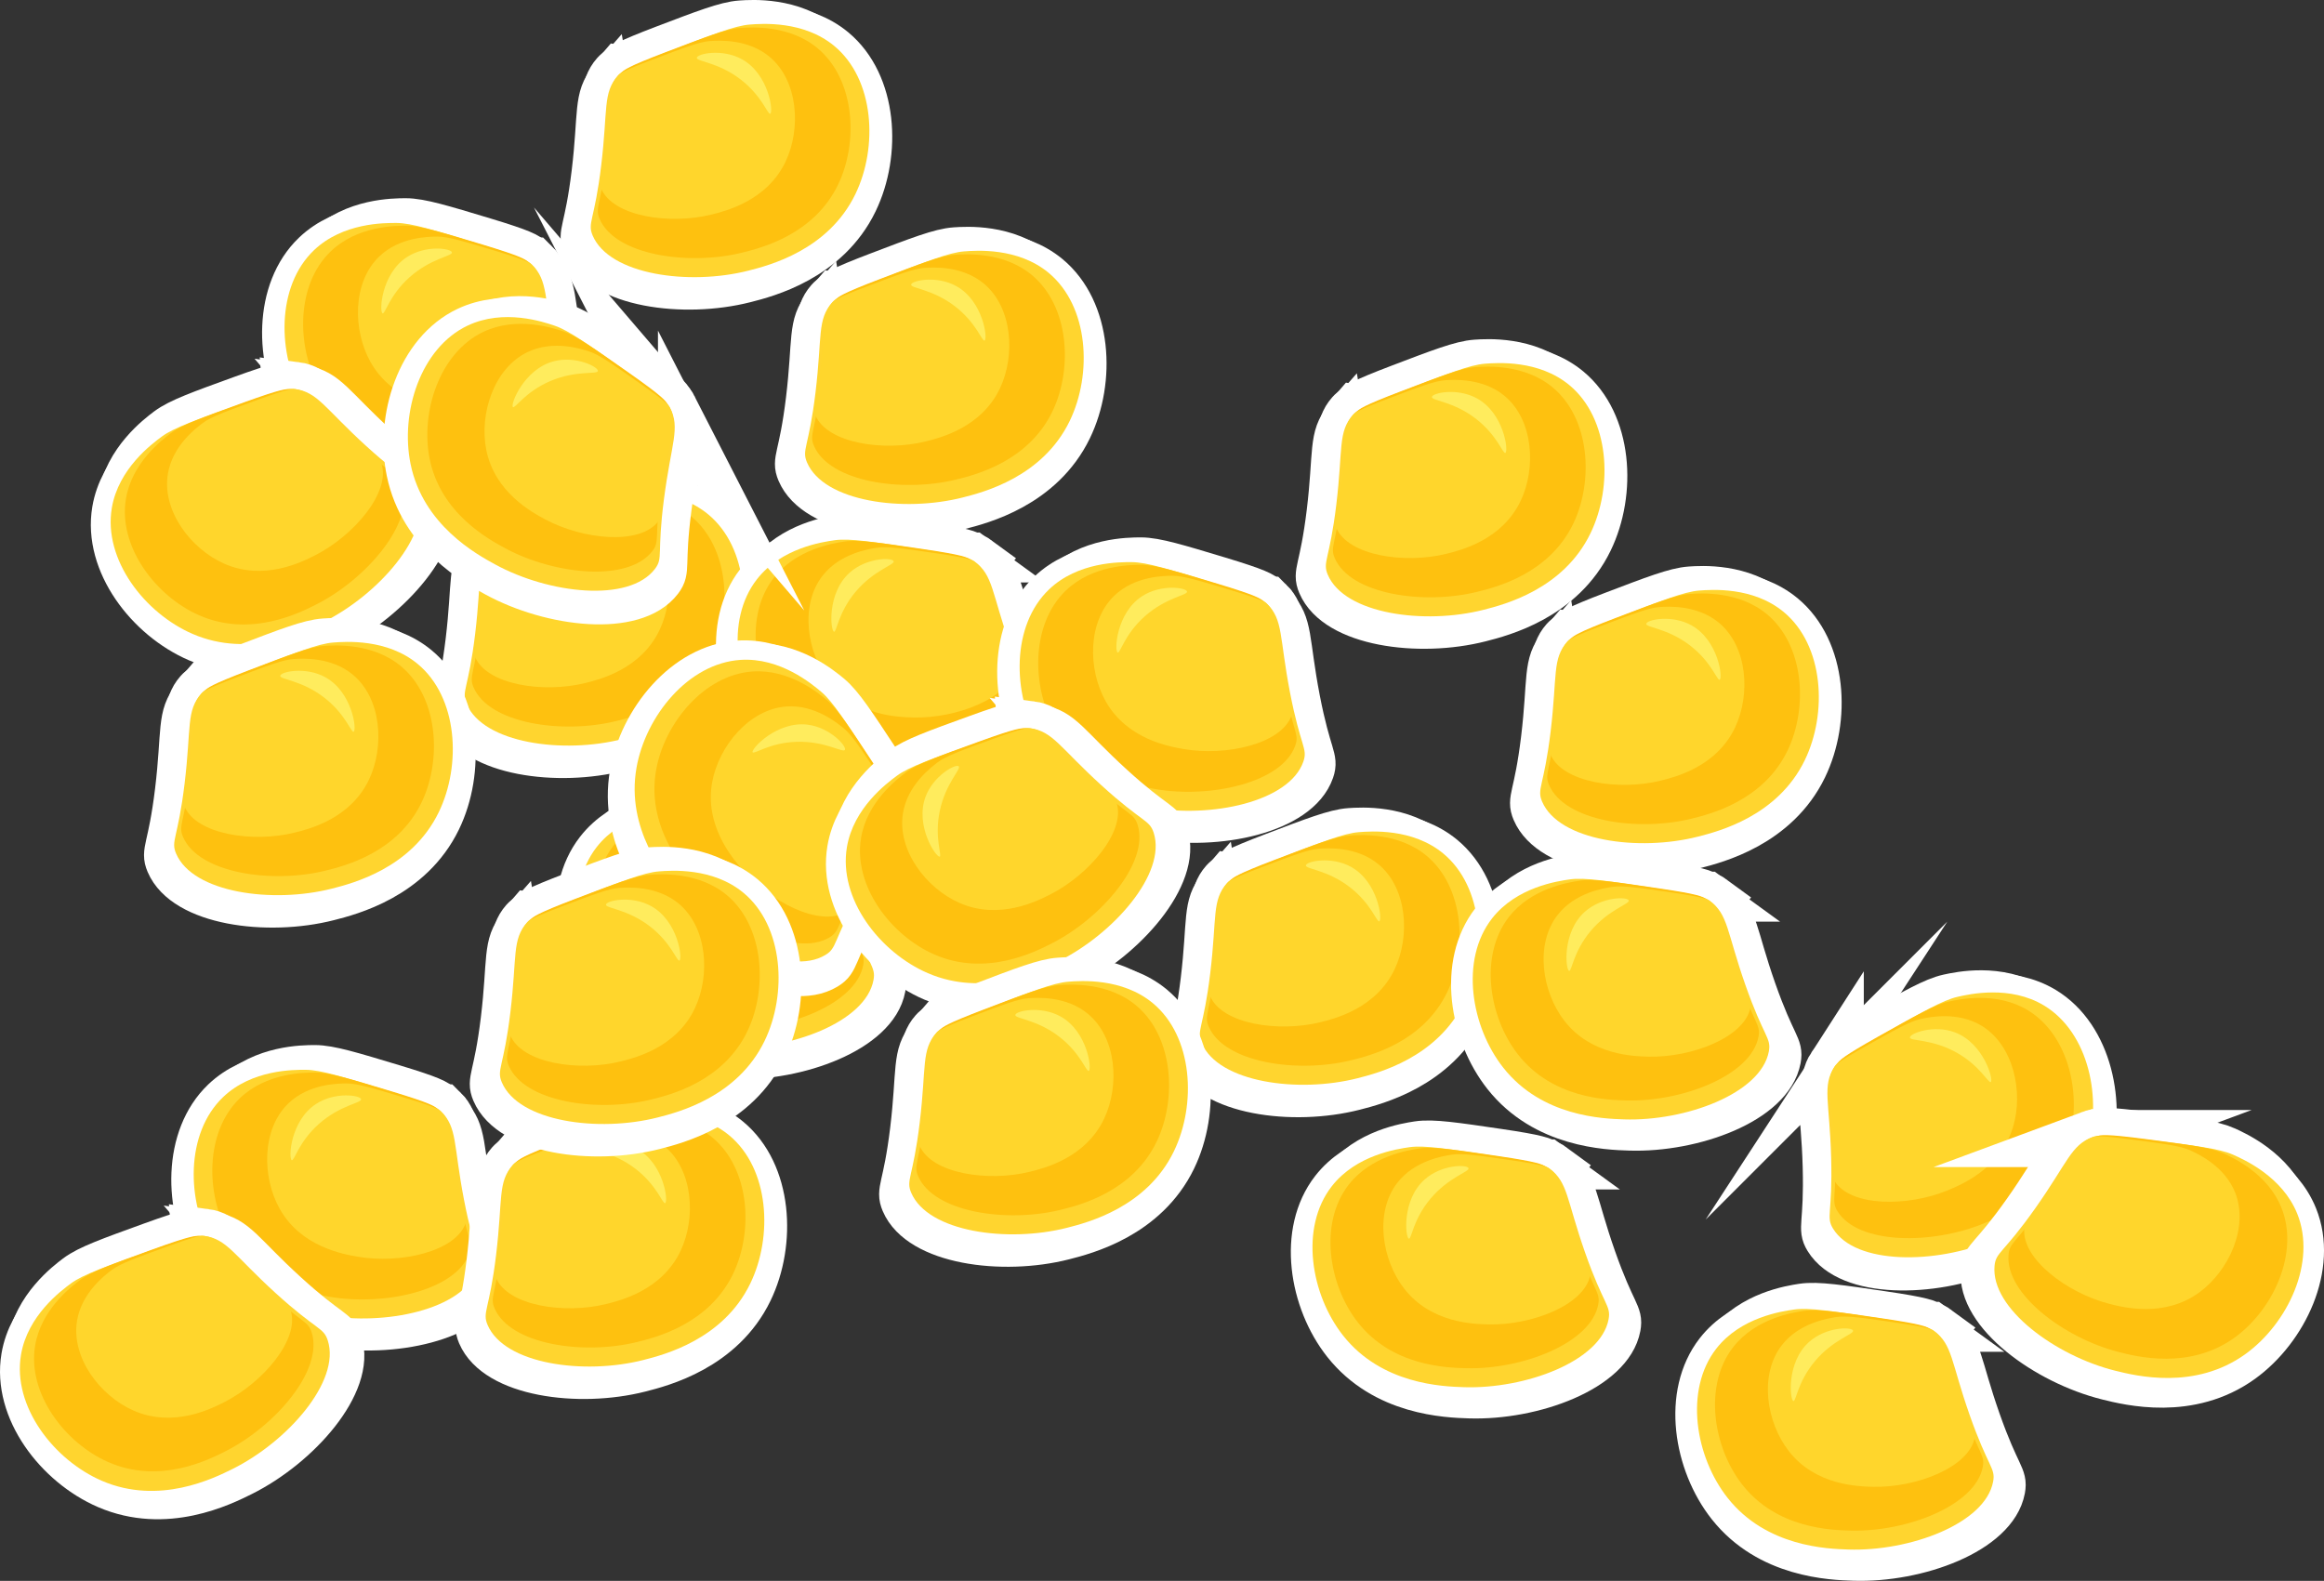<?xml version="1.0" encoding="UTF-8"?>
<svg id="Layer_1" data-name="Layer 1" xmlns="http://www.w3.org/2000/svg" viewBox="0 0 977.21 664.84">
  <rect x="0" y="0" width="977.21" height="664.84" fill="#333333" stroke="none"/>
  <defs>
    <style>
      .cls-1, .cls-2 {
        fill: #ffec5d;
      }

      .cls-3, .cls-4 {
        fill: #ffd62c;
      }

      .cls-5, .cls-6 {
        fill: #ffd52f;
      }

      .cls-7, .cls-8 {
        fill: #fec10f;
      }

      .cls-6 {
        stroke-width: 16.75px;
      }

      .cls-6, .cls-8, .cls-2, .cls-4 {
        stroke: #fff;
        stroke-miterlimit: 10;
      }

      .cls-8, .cls-2, .cls-4 {
        stroke-width: 24px;
      }
    </style>
  </defs>
  <path class="cls-6" d="m227.47,112.27c7.25,7.12,5.4,14.44,10.12,38.93,4.66,24.17,7.94,24.71,5.92,30.56-6.16,17.83-40.89,25.05-67.39,20.23-9.15-1.66-35.59-6.47-49.27-30.27-11.46-19.94-12.01-49.82,4.7-65.76,12.71-12.13,31.04-12.03,36.42-12,6.57.04,16.81,3.21,37.29,9.56,18.85,5.85,20.71,7.28,22.21,8.75Z"/>
  <path class="cls-2" d="m160.56,132.24c-1.45-.58-.62-16.53,10.16-23.62,8.02-5.27,18.64-3.71,19-2.03.34,1.59-8.77,2.42-17.78,10.43-8.5,7.56-10.31,15.65-11.37,15.22Z"/>
  <path class="cls-4" d="m223.45,111.89c4.81,4.75,3.52,9.71,6.5,26.21,2.95,16.28,5.14,16.62,3.75,20.59-4.26,12.08-27.61,17.2-45.35,14.15-6.12-1.06-23.82-4.11-32.82-20.08-7.54-13.38-7.69-33.54,3.63-44.43,8.61-8.28,20.9-8.35,24.51-8.37,4.4-.02,11.25,2.05,24.94,6.18,12.6,3.81,13.84,4.76,14.83,5.75Z"/>
  <path class="cls-8" d="m221.97,110.81c6.23,6.15,4.55,12.56,8.42,33.92,3.82,21.08,6.66,21.52,4.85,26.65-5.52,15.64-35.74,22.27-58.7,18.31-7.93-1.37-30.84-5.32-42.49-25.99-9.76-17.32-9.95-43.42,4.7-57.51,11.15-10.72,27.06-10.81,31.73-10.83,5.7-.03,14.56,2.65,32.29,8,16.31,4.93,17.91,6.17,19.2,7.44Z"/>
  <path class="cls-5" d="m223.63,111.26c6.93,6.8,5.16,13.79,9.67,37.18,4.45,23.09,7.58,23.6,5.65,29.19-5.88,17.03-39.05,23.92-64.36,19.32-8.74-1.59-33.99-6.18-47.05-28.91-10.94-19.04-11.47-47.58,4.48-62.81,12.14-11.59,29.64-11.49,34.78-11.46,6.27.03,16.05,3.07,35.62,9.13,18,5.58,19.78,6.95,21.22,8.36Z"/>
  <path class="cls-7" d="m222.27,110.35c6.23,6.15,4.55,12.56,8.42,33.92,3.82,21.08,6.66,21.52,4.85,26.65-5.52,15.64-35.74,22.27-58.7,18.31-7.93-1.37-30.84-5.32-42.49-25.99-9.76-17.32-9.95-43.42,4.7-57.51,11.15-10.72,27.06-10.81,31.73-10.83,5.7-.03,14.56,2.65,32.29,8,16.31,4.93,17.91,6.17,19.2,7.44Z"/>
  <path class="cls-3" d="m223.75,111.43c4.81,4.75,3.52,9.71,6.5,26.21,2.95,16.28,5.14,16.62,3.75,20.59-4.26,12.08-27.61,17.2-45.35,14.15-6.12-1.06-23.82-4.11-32.82-20.08-7.54-13.38-7.69-33.54,3.63-44.43,8.61-8.28,20.9-8.35,24.51-8.37,4.4-.02,11.25,2.05,24.94,6.18,12.6,3.81,13.84,4.76,14.83,5.75Z"/>
  <path class="cls-1" d="m160.87,131.78c-1.45-.58-.62-16.53,10.16-23.62,8.02-5.27,18.64-3.71,19-2.03.34,1.59-8.77,2.42-17.78,10.43-8.5,7.56-10.31,15.65-11.37,15.22Z"/>
  <path class="cls-6" d="m127.7,162.11c10.07,1.36,12.97,8.33,31.41,25.13,18.2,16.58,21.15,15.05,23.04,20.94,5.74,17.97-17.77,44.54-41.88,56.54-8.32,4.14-32.38,16.12-57.59,5.24-21.11-9.12-39.44-32.72-35.6-55.49,2.92-17.32,17.66-28.22,21.99-31.41,5.28-3.9,15.39-7.49,35.6-14.66,18.6-6.6,20.95-6.56,23.04-6.28Z"/>
  <path class="cls-4" d="m124.25,164.22c6.7.92,8.63,5.67,20.9,17.1,12.11,11.28,14.07,10.24,15.32,14.25,3.82,12.23-11.82,30.31-27.86,38.47-5.54,2.82-21.54,10.97-38.31,3.56-14.05-6.2-26.23-22.27-23.68-37.76,1.94-11.79,11.75-19.2,14.63-21.37,3.51-2.65,10.24-5.09,23.68-9.97,12.37-4.49,13.94-4.47,15.32-4.27Z"/>
  <path class="cls-8" d="m122.41,164.24c8.67,1.2,11.17,7.34,27.05,22.14,15.67,14.6,18.22,13.25,19.84,18.45,4.94,15.83-15.3,39.23-36.07,49.81-7.17,3.65-27.89,14.2-49.59,4.61-18.18-8.03-33.96-28.83-30.66-48.88,2.51-15.26,15.21-24.85,18.93-27.67,4.55-3.44,13.25-6.6,30.66-12.91,16.02-5.81,18.04-5.78,19.84-5.53Z"/>
  <path class="cls-5" d="m124.02,163.61c9.62,1.3,12.39,7.96,30,24,17.38,15.83,20.2,14.37,22,20,5.48,17.16-16.97,42.54-40,54-7.95,3.96-30.93,15.39-55,5-20.16-8.71-37.66-31.25-34-53,2.79-16.54,16.87-26.95,21-30,5.04-3.73,14.7-7.15,34-14,17.76-6.3,20.01-6.27,22-6Z"/>
  <path class="cls-7" d="m122.38,163.69c8.67,1.2,11.17,7.34,27.05,22.14,15.67,14.6,18.22,13.25,19.84,18.45,4.94,15.83-15.3,39.23-36.07,49.81-7.17,3.65-27.89,14.2-49.59,4.61-18.18-8.03-33.96-28.83-30.66-48.88,2.51-15.26,15.21-24.85,18.93-27.67,4.55-3.44,13.25-6.6,30.66-12.91,16.02-5.81,18.04-5.78,19.84-5.53Z"/>
  <path class="cls-3" d="m124.22,163.67c6.7.92,8.63,5.67,20.9,17.1,12.11,11.28,14.07,10.24,15.32,14.25,3.82,12.23-11.82,30.31-27.86,38.47-5.54,2.82-21.54,10.97-38.31,3.56-14.05-6.2-26.23-22.27-23.68-37.76,1.94-11.79,11.75-19.2,14.63-21.37,3.51-2.65,10.24-5.09,23.68-9.97,12.37-4.49,13.94-4.47,15.32-4.27Z"/>
  <g>
    <path class="cls-6" d="m346.19,128.45c-6.74,7.61-4.37,14.78-7.36,39.55-2.95,24.44-6.18,25.21-3.76,30.9,7.4,17.36,42.55,22.11,68.65,15.44,9.01-2.3,35.05-8.96,47.02-33.66,10.03-20.7,8.47-50.54-9.31-65.27-13.53-11.21-31.81-9.82-37.17-9.41-6.55.5-16.54,4.39-36.53,12.16-18.39,7.16-20.15,8.72-21.54,10.3Z"/>
    <path class="cls-2" d="m414.34,143.67c1.41-.68-.55-16.54-11.79-22.85-8.37-4.7-18.86-2.39-19.09-.69-.23,1.61,8.92,1.79,18.47,9.16,9.01,6.95,11.38,14.89,12.41,14.38Z"/>
    <path class="cls-4" d="m350.18,127.79c-4.47,5.08-2.83,9.93-4.65,26.6-1.8,16.45-3.96,16.95-2.29,20.8,5.1,11.75,28.75,15.22,46.23,10.92,6.03-1.48,23.48-5.77,31.33-22.33,6.58-13.87,5.31-34-6.75-44.06-9.17-7.66-21.44-6.86-25.04-6.62-4.39.29-11.08,2.83-24.45,7.92-12.3,4.68-13.47,5.73-14.39,6.78Z"/>
    <path class="cls-8" d="m351.58,126.61c-5.78,6.57-3.66,12.85-6.01,34.43-2.32,21.29-5.13,21.94-2.96,26.92,6.6,15.21,37.22,19.7,59.84,14.14,7.81-1.92,30.39-7.47,40.55-28.91,8.52-17.96,6.87-44.01-8.73-57.04-11.87-9.91-27.75-8.88-32.41-8.57-5.69.37-14.34,3.66-31.64,10.26-15.92,6.06-17.44,7.41-18.63,8.77Z"/>
    <path class="cls-5" d="m349.95,127.18c-6.43,7.27-4.18,14.12-7.03,37.77-2.81,23.34-5.9,24.08-3.59,29.51,7.07,16.58,40.64,21.11,65.56,14.74,8.6-2.2,33.47-8.55,44.9-32.15,9.58-19.77,8.09-48.27-8.89-62.34-12.92-10.7-30.38-9.38-35.5-8.99-6.25.47-15.8,4.19-34.89,11.62-17.57,6.83-19.24,8.33-20.57,9.83Z"/>
    <path class="cls-7" d="m351.24,126.17c-5.78,6.57-3.66,12.85-6.01,34.43-2.32,21.29-5.13,21.94-2.96,26.92,6.6,15.21,37.22,19.7,59.84,14.14,7.81-1.92,30.39-7.47,40.55-28.91,8.52-17.96,6.87-44.01-8.73-57.04-11.87-9.91-27.75-8.88-32.41-8.57-5.69.37-14.34,3.66-31.64,10.26-15.92,6.06-17.44,7.41-18.63,8.77Z"/>
    <path class="cls-3" d="m349.84,127.35c-4.47,5.08-2.83,9.93-4.65,26.6-1.8,16.45-3.96,16.95-2.29,20.8,5.1,11.75,28.75,15.22,46.23,10.92,6.03-1.48,23.48-5.77,31.33-22.33,6.58-13.87,5.31-34-6.75-44.06-9.17-7.66-21.44-6.86-25.04-6.62-4.39.29-11.08,2.83-24.45,7.92-12.3,4.68-13.47,5.73-14.39,6.78Z"/>
    <path class="cls-1" d="m414,143.23c1.41-.68-.55-16.54-11.79-22.85-8.37-4.7-18.86-2.39-19.09-.69-.23,1.61,8.92,1.79,18.47,9.16,9.01,6.95,11.38,14.89,12.41,14.38Z"/>
  </g>
  <g>
    <path class="cls-6" d="m203.07,230.05c-6.74,7.61-4.37,14.78-7.36,39.55-2.95,24.44-6.18,25.21-3.76,30.9,7.4,17.36,42.55,22.11,68.65,15.44,9.01-2.3,35.05-8.96,47.02-33.66,10.03-20.7,8.47-50.54-9.31-65.27-13.53-11.21-31.81-9.82-37.17-9.41-6.55.5-16.54,4.39-36.53,12.16-18.39,7.16-20.15,8.72-21.54,10.3Z"/>
    <path class="cls-2" d="m271.22,245.27c1.41-.68-.55-16.54-11.79-22.85-8.37-4.7-18.86-2.39-19.09-.69-.23,1.61,8.92,1.79,18.47,9.16,9.01,6.95,11.38,14.89,12.41,14.38Z"/>
    <path class="cls-4" d="m207.06,229.39c-4.47,5.08-2.83,9.93-4.65,26.6-1.8,16.45-3.96,16.95-2.29,20.8,5.1,11.75,28.75,15.22,46.23,10.92,6.03-1.48,23.48-5.77,31.33-22.33,6.58-13.87,5.31-34-6.75-44.06-9.17-7.66-21.44-6.86-25.04-6.62-4.39.29-11.08,2.83-24.45,7.92-12.3,4.68-13.47,5.73-14.39,6.78Z"/>
    <path class="cls-8" d="m208.46,228.21c-5.78,6.57-3.66,12.85-6.01,34.43-2.32,21.29-5.13,21.94-2.96,26.92,6.6,15.21,37.22,19.7,59.84,14.14,7.81-1.92,30.39-7.47,40.55-28.91,8.52-17.96,6.87-44.01-8.73-57.04-11.87-9.91-27.75-8.88-32.41-8.57-5.69.37-14.34,3.66-31.64,10.26-15.92,6.06-17.44,7.41-18.63,8.77Z"/>
    <path class="cls-5" d="m206.83,228.78c-6.43,7.27-4.18,14.12-7.03,37.77-2.81,23.34-5.9,24.08-3.59,29.51,7.07,16.58,40.64,21.11,65.56,14.74,8.6-2.2,33.47-8.55,44.9-32.15,9.58-19.77,8.09-48.27-8.89-62.34-12.92-10.7-30.38-9.38-35.5-8.99-6.25.47-15.8,4.19-34.89,11.62-17.57,6.83-19.24,8.33-20.57,9.83Z"/>
    <path class="cls-7" d="m208.12,227.77c-5.78,6.57-3.66,12.85-6.01,34.43-2.32,21.29-5.13,21.94-2.96,26.92,6.6,15.21,37.22,19.7,59.84,14.14,7.81-1.92,30.39-7.47,40.55-28.91,8.52-17.96,6.87-44.01-8.73-57.04-11.87-9.91-27.75-8.88-32.41-8.57-5.69.37-14.34,3.66-31.64,10.26-15.92,6.06-17.44,7.41-18.63,8.77Z"/>
    <path class="cls-3" d="m206.72,228.95c-4.47,5.08-2.83,9.93-4.65,26.6-1.8,16.45-3.96,16.95-2.29,20.8,5.1,11.75,28.75,15.22,46.23,10.92,6.03-1.48,23.48-5.77,31.33-22.33,6.58-13.87,5.31-34-6.75-44.06-9.17-7.66-21.44-6.86-25.04-6.62-4.39.29-11.08,2.83-24.45,7.92-12.3,4.68-13.47,5.73-14.39,6.78Z"/>
    <path class="cls-1" d="m270.88,244.83c1.41-.68-.55-16.54-11.79-22.85-8.37-4.7-18.86-2.39-19.09-.69-.23,1.61,8.92,1.79,18.47,9.16,9.01,6.95,11.38,14.89,12.41,14.38Z"/>
  </g>
  <g>
    <path class="cls-6" d="m256.07,33.05c-6.74,7.61-4.37,14.78-7.36,39.55-2.95,24.44-6.18,25.21-3.76,30.9,7.4,17.36,42.55,22.11,68.65,15.44,9.01-2.3,35.05-8.96,47.02-33.66,10.03-20.7,8.47-50.54-9.31-65.27-13.53-11.21-31.81-9.82-37.17-9.41-6.55.5-16.54,4.39-36.53,12.16-18.39,7.16-20.15,8.72-21.54,10.3Z"/>
    <path class="cls-2" d="m324.22,48.27c1.41-.68-.55-16.54-11.79-22.85-8.37-4.7-18.86-2.39-19.09-.69-.23,1.61,8.92,1.79,18.47,9.16,9.01,6.95,11.38,14.89,12.41,14.38Z"/>
    <path class="cls-4" d="m260.06,32.39c-4.47,5.08-2.83,9.93-4.65,26.6-1.8,16.45-3.96,16.95-2.29,20.8,5.1,11.75,28.75,15.22,46.23,10.92,6.03-1.48,23.48-5.77,31.33-22.33,6.58-13.87,5.31-34-6.75-44.06-9.17-7.66-21.44-6.86-25.04-6.62-4.39.29-11.08,2.83-24.45,7.92-12.3,4.68-13.47,5.73-14.39,6.78Z"/>
    <path class="cls-8" d="m261.46,31.21c-5.78,6.57-3.66,12.85-6.01,34.43-2.32,21.29-5.13,21.94-2.96,26.92,6.6,15.21,37.22,19.7,59.84,14.14,7.81-1.92,30.39-7.47,40.55-28.91,8.52-17.96,6.87-44.01-8.73-57.04-11.87-9.91-27.75-8.88-32.41-8.57-5.69.37-14.34,3.66-31.64,10.26-15.92,6.06-17.44,7.41-18.63,8.77Z"/>
    <path class="cls-5" d="m259.83,31.78c-6.43,7.27-4.18,14.12-7.03,37.77-2.81,23.34-5.9,24.08-3.59,29.51,7.07,16.58,40.64,21.11,65.56,14.74,8.6-2.2,33.47-8.55,44.9-32.15,9.58-19.77,8.09-48.27-8.89-62.34-12.92-10.7-30.38-9.38-35.5-8.99-6.25.47-15.8,4.19-34.89,11.62-17.57,6.83-19.24,8.33-20.57,9.83Z"/>
    <path class="cls-7" d="m261.12,30.77c-5.78,6.57-3.66,12.85-6.01,34.43-2.32,21.29-5.13,21.94-2.96,26.92,6.6,15.21,37.22,19.7,59.84,14.14,7.81-1.92,30.39-7.47,40.55-28.91,8.52-17.96,6.87-44.01-8.73-57.04-11.87-9.91-27.75-8.88-32.41-8.57-5.69.37-14.34,3.66-31.64,10.26-15.92,6.06-17.44,7.41-18.63,8.77Z"/>
    <path class="cls-3" d="m259.72,31.95c-4.47,5.08-2.83,9.93-4.65,26.6-1.8,16.45-3.96,16.95-2.29,20.8,5.1,11.75,28.75,15.22,46.23,10.92,6.03-1.48,23.48-5.77,31.33-22.33,6.58-13.87,5.31-34-6.75-44.06-9.17-7.66-21.44-6.86-25.04-6.62-4.39.29-11.08,2.83-24.45,7.92-12.3,4.68-13.47,5.73-14.39,6.78Z"/>
    <path class="cls-1" d="m323.88,47.83c1.41-.68-.55-16.54-11.79-22.85-8.37-4.7-18.86-2.39-19.09-.69-.23,1.61,8.92,1.79,18.47,9.16,9.01,6.95,11.38,14.89,12.41,14.38Z"/>
  </g>
  <g>
    <path class="cls-6" d="m80.9,292.95c-6.74,7.61-4.37,14.78-7.36,39.55-2.95,24.44-6.18,25.21-3.76,30.9,7.4,17.36,42.55,22.11,68.65,15.44,9.01-2.3,35.05-8.96,47.02-33.66,10.03-20.7,8.47-50.54-9.31-65.27-13.53-11.21-31.81-9.82-37.17-9.41-6.55.5-16.54,4.39-36.53,12.16-18.39,7.16-20.15,8.72-21.54,10.3Z"/>
    <path class="cls-2" d="m149.05,308.17c1.41-.68-.55-16.54-11.79-22.85-8.37-4.7-18.86-2.39-19.09-.69-.23,1.61,8.92,1.79,18.47,9.16,9.01,6.95,11.38,14.89,12.41,14.38Z"/>
    <path class="cls-4" d="m84.89,292.29c-4.47,5.08-2.83,9.93-4.65,26.6-1.8,16.45-3.96,16.95-2.29,20.8,5.1,11.75,28.75,15.22,46.23,10.92,6.03-1.48,23.48-5.77,31.33-22.33,6.58-13.87,5.31-34-6.75-44.06-9.17-7.66-21.44-6.86-25.04-6.62-4.39.29-11.08,2.83-24.45,7.92-12.3,4.68-13.47,5.73-14.39,6.78Z"/>
    <path class="cls-8" d="m86.29,291.11c-5.78,6.57-3.66,12.85-6.01,34.43-2.32,21.29-5.13,21.94-2.96,26.92,6.6,15.21,37.22,19.7,59.84,14.14,7.81-1.92,30.39-7.47,40.55-28.91,8.52-17.96,6.87-44.01-8.73-57.04-11.87-9.91-27.75-8.88-32.41-8.57-5.69.37-14.34,3.66-31.64,10.26-15.92,6.06-17.44,7.41-18.63,8.77Z"/>
    <path class="cls-5" d="m84.66,291.68c-6.43,7.27-4.18,14.12-7.03,37.77-2.81,23.34-5.9,24.08-3.59,29.51,7.07,16.58,40.64,21.11,65.56,14.74,8.6-2.2,33.47-8.55,44.9-32.15,9.58-19.77,8.09-48.27-8.89-62.34-12.92-10.7-30.38-9.38-35.5-8.99-6.25.47-15.8,4.19-34.89,11.62-17.57,6.83-19.24,8.33-20.57,9.83Z"/>
    <path class="cls-7" d="m85.95,290.67c-5.78,6.57-3.66,12.85-6.01,34.43-2.32,21.29-5.13,21.94-2.96,26.92,6.6,15.21,37.22,19.7,59.84,14.14,7.81-1.92,30.39-7.47,40.55-28.91,8.52-17.96,6.87-44.01-8.73-57.04-11.87-9.91-27.75-8.88-32.41-8.57-5.69.37-14.34,3.66-31.64,10.26-15.92,6.06-17.44,7.41-18.63,8.77Z"/>
    <path class="cls-3" d="m84.55,291.85c-4.47,5.08-2.83,9.93-4.65,26.6-1.8,16.45-3.96,16.95-2.29,20.8,5.1,11.75,28.75,15.22,46.23,10.92,6.03-1.48,23.48-5.77,31.33-22.33,6.58-13.87,5.31-34-6.75-44.06-9.17-7.66-21.44-6.86-25.04-6.62-4.39.29-11.08,2.83-24.45,7.92-12.3,4.68-13.47,5.73-14.39,6.78Z"/>
    <path class="cls-1" d="m148.71,307.73c1.41-.68-.55-16.54-11.79-22.85-8.37-4.7-18.86-2.39-19.09-.69-.23,1.61,8.92,1.79,18.47,9.16,9.01,6.95,11.38,14.89,12.41,14.38Z"/>
  </g>
  <g>
    <path class="cls-6" d="m346.33,349.21c8.22,5.97,7.46,13.49,15.73,37.02,8.16,23.23,11.48,23.28,10.34,29.36-3.47,18.54-36.77,30.78-63.69,29.9-9.29-.3-36.16-1.17-53.18-22.71-14.26-18.04-19.19-47.52-5.01-65.74,10.79-13.87,28.93-16.46,34.26-17.22,6.5-.93,17.1.71,38.29,3.99,19.5,3.01,21.56,4.16,23.26,5.4Z"/>
    <path class="cls-2" d="m283.08,378.79c-1.52-.36-3.04-16.26,6.58-24.85,7.16-6.4,17.89-6.41,18.49-4.8.57,1.53-8.32,3.68-16.06,12.93-7.3,8.73-7.9,16.99-9.01,16.73Z"/>
    <path class="cls-4" d="m342.3,349.43c5.46,3.99,4.91,9.08,10.28,24.97,5.31,15.67,7.53,15.69,6.73,19.81-2.44,12.58-24.78,21.07-42.78,20.65-6.21-.15-24.17-.56-35.41-15.04-9.42-12.12-12.53-32.05-2.93-44.48,7.3-9.46,19.45-11.33,23.02-11.88,4.35-.67,11.43.37,25.58,2.45,13.02,1.92,14.39,2.68,15.52,3.51Z"/>
    <path class="cls-8" d="m340.67,348.57c7.07,5.17,6.35,11.76,13.31,32.32,6.87,20.29,9.75,20.31,8.71,25.65-3.16,16.28-32.08,27.28-55.38,26.73-8.04-.19-31.28-.73-45.84-19.47-12.19-15.7-16.22-41.49-3.8-57.58,9.45-12.24,25.18-14.66,29.79-15.37,5.63-.87,14.79.48,33.11,3.18,16.86,2.48,18.62,3.47,20.09,4.54Z"/>
    <path class="cls-5" d="m342.39,348.78c7.85,5.7,7.13,12.88,15.02,35.36,7.79,22.18,10.97,22.23,9.88,28.04-3.32,17.71-35.12,29.39-60.83,28.56-8.87-.29-34.53-1.12-50.79-21.69-13.62-17.23-18.33-45.38-4.79-62.79,10.3-13.24,27.63-15.72,32.72-16.45,6.21-.89,16.33.68,36.57,3.81,18.63,2.88,20.59,3.97,22.21,5.16Z"/>
    <path class="cls-7" d="m340.91,348.07c7.07,5.17,6.35,11.76,13.31,32.32,6.87,20.29,9.75,20.31,8.71,25.65-3.16,16.28-32.08,27.28-55.38,26.73-8.04-.19-31.28-.73-45.84-19.47-12.19-15.7-16.22-41.49-3.8-57.58,9.45-12.24,25.18-14.66,29.79-15.37,5.63-.87,14.79.48,33.11,3.18,16.86,2.48,18.62,3.47,20.09,4.54Z"/>
    <path class="cls-3" d="m342.53,348.92c5.46,3.99,4.91,9.08,10.28,24.97,5.31,15.67,7.53,15.69,6.73,19.81-2.44,12.58-24.78,21.07-42.78,20.65-6.21-.15-24.17-.56-35.41-15.04-9.42-12.12-12.53-32.05-2.93-44.48,7.3-9.46,19.45-11.33,23.02-11.88,4.35-.67,11.43.37,25.58,2.45,13.02,1.92,14.39,2.68,15.52,3.51Z"/>
    <path class="cls-1" d="m283.32,378.28c-1.52-.36-3.04-16.26,6.58-24.85,7.16-6.4,17.89-6.41,18.49-4.8.57,1.53-8.32,3.68-16.06,12.93-7.3,8.73-7.9,16.99-9.01,16.73Z"/>
  </g>
  <g>
    <path class="cls-6" d="m413.72,236.59c8.22,5.97,7.46,13.49,15.73,37.02,8.16,23.23,11.48,23.28,10.34,29.36-3.47,18.54-36.77,30.78-63.69,29.9-9.29-.3-36.16-1.17-53.18-22.71-14.26-18.04-19.19-47.52-5.01-65.74,10.79-13.87,28.93-16.46,34.26-17.22,6.5-.93,17.1.71,38.29,3.99,19.5,3.01,21.56,4.16,23.26,5.4Z"/>
    <path class="cls-2" d="m350.46,266.17c-1.52-.36-3.04-16.26,6.58-24.85,7.16-6.4,17.89-6.41,18.49-4.8.57,1.53-8.32,3.68-16.06,12.93-7.3,8.73-7.9,16.99-9.01,16.73Z"/>
    <path class="cls-4" d="m409.68,236.81c5.46,3.99,4.91,9.08,10.28,24.97,5.31,15.67,7.53,15.69,6.73,19.81-2.44,12.58-24.78,21.07-42.78,20.65-6.21-.15-24.17-.56-35.41-15.04-9.42-12.12-12.53-32.05-2.93-44.48,7.3-9.46,19.45-11.33,23.02-11.88,4.35-.67,11.43.37,25.58,2.45,13.02,1.92,14.39,2.68,15.52,3.51Z"/>
    <path class="cls-8" d="m408.05,235.96c7.07,5.17,6.35,11.76,13.31,32.32,6.87,20.29,9.75,20.31,8.71,25.65-3.16,16.28-32.08,27.28-55.38,26.73-8.04-.19-31.28-.73-45.84-19.47-12.19-15.7-16.22-41.49-3.8-57.58,9.45-12.24,25.18-14.66,29.79-15.37,5.63-.87,14.79.48,33.11,3.18,16.86,2.48,18.62,3.47,20.09,4.54Z"/>
    <path class="cls-5" d="m409.77,236.16c7.85,5.7,7.13,12.88,15.02,35.36,7.79,22.18,10.97,22.23,9.88,28.04-3.32,17.71-35.12,29.39-60.83,28.56-8.87-.29-34.53-1.12-50.79-21.69-13.62-17.23-18.33-45.38-4.79-62.79,10.3-13.24,27.63-15.72,32.72-16.45,6.21-.89,16.33.68,36.57,3.81,18.63,2.88,20.59,3.97,22.21,5.16Z"/>
    <path class="cls-7" d="m408.29,235.46c7.07,5.17,6.35,11.76,13.31,32.32,6.87,20.29,9.75,20.31,8.71,25.65-3.16,16.28-32.08,27.28-55.38,26.73-8.04-.19-31.28-.73-45.84-19.47-12.19-15.7-16.22-41.49-3.8-57.58,9.45-12.24,25.18-14.66,29.79-15.37,5.63-.87,14.79.48,33.11,3.18,16.86,2.48,18.62,3.47,20.09,4.54Z"/>
    <path class="cls-3" d="m409.91,236.31c5.46,3.99,4.91,9.08,10.28,24.97,5.31,15.67,7.53,15.69,6.73,19.81-2.44,12.58-24.78,21.07-42.78,20.65-6.21-.15-24.17-.56-35.41-15.04-9.42-12.12-12.53-32.05-2.93-44.48,7.3-9.46,19.45-11.33,23.02-11.88,4.35-.67,11.43.37,25.58,2.45,13.02,1.92,14.39,2.68,15.52,3.51Z"/>
    <path class="cls-1" d="m350.7,265.67c-1.52-.36-3.04-16.26,6.58-24.85,7.16-6.4,17.89-6.41,18.49-4.8.57,1.53-8.32,3.68-16.06,12.93-7.3,8.73-7.9,16.99-9.01,16.73Z"/>
  </g>
  <path class="cls-6" d="m536.57,254.91c7.25,7.12,5.4,14.44,10.12,38.93,4.66,24.17,7.94,24.71,5.92,30.56-6.16,17.83-40.89,25.05-67.39,20.23-9.15-1.66-35.59-6.47-49.27-30.27-11.46-19.94-12.01-49.82,4.7-65.76,12.71-12.13,31.04-12.03,36.42-12,6.57.04,16.81,3.21,37.29,9.56,18.85,5.85,20.71,7.28,22.21,8.75Z"/>
  <path class="cls-2" d="m469.67,274.88c-1.45-.58-.62-16.53,10.16-23.62,8.02-5.27,18.64-3.71,19-2.03.34,1.59-8.77,2.42-17.78,10.43-8.5,7.56-10.31,15.65-11.37,15.22Z"/>
  <path class="cls-4" d="m532.55,254.53c4.81,4.75,3.52,9.71,6.5,26.21,2.95,16.28,5.14,16.62,3.75,20.59-4.26,12.08-27.61,17.2-45.35,14.15-6.12-1.06-23.82-4.11-32.82-20.08-7.54-13.38-7.69-33.54,3.63-44.43,8.61-8.28,20.9-8.35,24.51-8.37,4.4-.02,11.25,2.05,24.94,6.18,12.6,3.81,13.84,4.76,14.83,5.75Z"/>
  <path class="cls-8" d="m531.07,253.45c6.23,6.15,4.55,12.56,8.42,33.92,3.82,21.08,6.66,21.52,4.85,26.65-5.52,15.64-35.74,22.27-58.7,18.31-7.93-1.37-30.84-5.32-42.49-25.99-9.76-17.32-9.95-43.42,4.7-57.51,11.15-10.72,27.06-10.81,31.73-10.83,5.7-.03,14.56,2.65,32.29,8,16.31,4.93,17.91,6.17,19.2,7.44Z"/>
  <path class="cls-5" d="m532.73,253.9c6.93,6.8,5.16,13.79,9.67,37.18,4.45,23.09,7.58,23.6,5.65,29.19-5.88,17.03-39.05,23.92-64.36,19.32-8.74-1.59-33.99-6.18-47.05-28.91-10.94-19.04-11.47-47.58,4.48-62.81,12.14-11.59,29.64-11.49,34.78-11.46,6.27.03,16.05,3.07,35.62,9.13,18,5.58,19.78,6.95,21.22,8.36Z"/>
  <path class="cls-7" d="m531.37,252.99c6.23,6.15,4.55,12.56,8.42,33.92,3.82,21.08,6.66,21.52,4.85,26.65-5.52,15.64-35.74,22.27-58.7,18.31-7.93-1.37-30.84-5.32-42.49-25.99-9.76-17.32-9.95-43.42,4.7-57.51,11.15-10.72,27.06-10.81,31.73-10.83,5.7-.03,14.56,2.65,32.29,8,16.31,4.93,17.91,6.17,19.2,7.44Z"/>
  <path class="cls-3" d="m532.85,254.07c4.81,4.75,3.52,9.71,6.5,26.21,2.95,16.28,5.14,16.62,3.75,20.59-4.26,12.08-27.61,17.2-45.35,14.15-6.12-1.06-23.82-4.11-32.82-20.08-7.54-13.38-7.69-33.54,3.63-44.43,8.61-8.28,20.9-8.35,24.51-8.37,4.4-.02,11.25,2.05,24.94,6.18,12.6,3.81,13.84,4.76,14.83,5.75Z"/>
  <path class="cls-1" d="m469.97,274.42c-1.45-.58-.62-16.53,10.16-23.62,8.02-5.27,18.64-3.71,19-2.03.34,1.59-8.77,2.42-17.78,10.43-8.5,7.56-10.31,15.65-11.37,15.22Z"/>
  <path class="cls-6" d="m380.11,344.06c1.01,10.11-5.1,14.55-17.17,36.38-11.91,21.55-9.74,24.06-15.03,27.26-16.15,9.75-47.44-6.96-64.71-27.64-5.96-7.14-23.18-27.77-18.44-54.81,3.98-22.65,22.7-45.95,45.73-47.49,17.53-1.18,31.54,10.64,35.65,14.11,5.02,4.23,10.85,13.23,22.51,31.23,10.73,16.56,11.24,18.86,11.45,20.95Z"/>
  <path class="cls-2" d="m315.93,316.53c-.74-1.38,10.12-13.09,22.93-11.63,9.54,1.09,16.69,9.09,15.89,10.61-.76,1.44-8.28-3.76-20.34-3.38-11.37.36-17.94,5.42-18.48,4.4Z"/>
  <path class="cls-4" d="m377.26,341.19c.65,6.73-3.52,9.71-11.79,24.29-8.17,14.39-6.7,16.06-10.31,18.21-11.01,6.55-32.22-4.47-43.88-18.19-4.03-4.73-15.66-18.41-12.34-36.44,2.78-15.1,15.58-30.68,31.25-31.79,11.92-.84,21.4,6.98,24.18,9.28,3.4,2.8,7.33,8.78,15.19,20.73,7.24,10.99,7.57,12.52,7.71,13.92Z"/>
  <path class="cls-8" d="m376.81,339.41c.85,8.71-4.55,12.57-15.26,31.44-10.57,18.63-8.67,20.79-13.35,23.57-14.25,8.48-41.71-5.79-56.81-23.54-5.21-6.13-20.27-23.84-15.98-47.17,3.6-19.55,20.17-39.71,40.45-41.15,15.43-1.09,27.7,9.03,31.3,12.01,4.4,3.63,9.49,11.36,19.67,26.83,9.37,14.23,9.81,16.21,9.98,18.01Z"/>
  <path class="cls-5" d="m377.8,340.83c.97,9.66-4.87,13.89-16.39,34.75-11.37,20.58-9.3,22.98-14.36,26.04-15.43,9.31-45.31-6.65-61.8-26.4-5.69-6.82-22.14-26.52-17.61-52.34,3.8-21.63,21.68-43.88,43.68-45.36,16.74-1.12,30.12,10.16,34.05,13.48,4.79,4.04,10.36,12.64,21.5,29.83,10.25,15.82,10.74,18.01,10.93,20.01Z"/>
  <path class="cls-7" d="m377.34,339.25c.85,8.71-4.55,12.57-15.26,31.44-10.57,18.63-8.67,20.79-13.35,23.57-14.25,8.48-41.71-5.79-56.81-23.54-5.21-6.13-20.27-23.84-15.98-47.17,3.6-19.55,20.17-39.71,40.45-41.15,15.43-1.09,27.7,9.03,31.3,12.01,4.4,3.63,9.49,11.36,19.67,26.83,9.37,14.23,9.81,16.21,9.98,18.01Z"/>
  <path class="cls-3" d="m377.79,341.03c.65,6.73-3.52,9.71-11.79,24.29-8.17,14.39-6.7,16.06-10.31,18.21-11.01,6.55-32.22-4.47-43.88-18.19-4.03-4.73-15.66-18.41-12.34-36.44,2.78-15.1,15.58-30.68,31.25-31.79,11.92-.84,21.4,6.98,24.18,9.28,3.4,2.8,7.33,8.78,15.19,20.73,7.24,10.99,7.57,12.52,7.71,13.92Z"/>
  <path class="cls-1" d="m316.47,316.37c-.74-1.38,10.12-13.09,22.93-11.63,9.54,1.09,16.69,9.09,15.89,10.61-.76,1.44-8.28-3.76-20.34-3.38-11.37.36-17.94,5.42-18.48,4.4Z"/>
  <path class="cls-6" d="m436.8,304.75c10.07,1.36,12.97,8.33,31.41,25.13,18.2,16.58,21.15,15.05,23.04,20.94,5.74,17.97-17.77,44.54-41.88,56.54-8.32,4.14-32.38,16.12-57.59,5.24-21.11-9.12-39.44-32.72-35.6-55.49,2.92-17.32,17.66-28.22,21.99-31.41,5.28-3.9,15.39-7.49,35.6-14.66,18.6-6.6,20.95-6.56,23.04-6.28Z"/>
  <path class="cls-2" d="m395.15,360.8c-1.51.4-10.39-12.88-6-25,3.27-9.03,12.71-14.13,14-13,1.23,1.07-5.58,7.18-8,19-2.28,11.15,1.11,18.7,0,19Z"/>
  <path class="cls-4" d="m433.35,306.86c6.7.92,8.63,5.67,20.9,17.1,12.11,11.28,14.07,10.24,15.32,14.25,3.82,12.23-11.82,30.31-27.86,38.47-5.54,2.82-21.54,10.97-38.31,3.56-14.05-6.2-26.23-22.27-23.68-37.76,1.94-11.79,11.75-19.2,14.63-21.37,3.51-2.65,10.24-5.09,23.68-9.97,12.37-4.49,13.94-4.47,15.32-4.27Z"/>
  <path class="cls-8" d="m431.52,306.88c8.67,1.2,11.17,7.34,27.05,22.14,15.67,14.6,18.22,13.25,19.84,18.45,4.94,15.83-15.3,39.23-36.07,49.81-7.17,3.65-27.89,14.2-49.59,4.61-18.18-8.03-33.96-28.83-30.66-48.88,2.51-15.26,15.21-24.85,18.93-27.67,4.55-3.44,13.25-6.6,30.66-12.91,16.02-5.81,18.04-5.78,19.84-5.53Z"/>
  <path class="cls-5" d="m433.12,306.25c9.62,1.3,12.39,7.96,30,24,17.38,15.83,20.2,14.37,22,20,5.48,17.16-16.97,42.54-40,54-7.95,3.96-30.93,15.39-55,5-20.16-8.71-37.66-31.25-34-53,2.79-16.54,16.87-26.95,21-30,5.04-3.73,14.7-7.15,34-14,17.76-6.3,20.01-6.27,22-6Z"/>
  <path class="cls-7" d="m431.48,306.33c8.67,1.2,11.17,7.34,27.05,22.14,15.67,14.6,18.22,13.25,19.84,18.45,4.94,15.83-15.3,39.23-36.07,49.81-7.17,3.65-27.89,14.2-49.59,4.61-18.18-8.03-33.96-28.83-30.66-48.88,2.51-15.26,15.21-24.85,18.93-27.67,4.55-3.44,13.25-6.6,30.66-12.91,16.02-5.81,18.04-5.78,19.84-5.53Z"/>
  <path class="cls-3" d="m433.32,306.31c6.7.92,8.63,5.67,20.9,17.1,12.11,11.28,14.07,10.24,15.32,14.25,3.82,12.23-11.82,30.31-27.86,38.47-5.54,2.82-21.54,10.97-38.31,3.56-14.05-6.2-26.23-22.27-23.68-37.76,1.94-11.79,11.75-19.2,14.63-21.37,3.51-2.65,10.24-5.09,23.68-9.97,12.37-4.49,13.94-4.47,15.32-4.27Z"/>
  <path class="cls-1" d="m395.12,360.25c-1.51.4-10.39-12.88-6-25,3.27-9.03,12.71-14.13,14-13,1.23,1.07-5.58,7.18-8,19-2.28,11.15,1.11,18.7,0,19Z"/>
  <path class="cls-6" d="m285.04,173.6c4.65,9.03.59,15.4-2.62,40.14-3.17,24.41-.23,25.96-3.98,30.88-11.45,14.99-46.69,10.93-70.34-1.97-8.16-4.45-31.75-17.33-37.26-44.22-4.61-22.53,4.26-51.07,25.12-60.96,15.87-7.52,33.25-1.67,38.34.05,6.22,2.1,14.95,8.33,32.4,20.8,16.06,11.47,17.38,13.42,18.34,15.29Z"/>
  <path class="cls-2" d="m215.25,171.53c-1.19-1.01,4.61-15.89,17.06-19.23,9.27-2.49,18.86,2.33,18.67,4.04-.18,1.62-9.08-.46-20.16,4.32-10.45,4.51-14.7,11.62-15.58,10.88Z"/>
  <path class="cls-4" d="m281.34,171.98c3.08,6.02.29,10.32-2.06,26.92-2.32,16.38-.34,17.4-2.91,20.72-7.84,10.13-31.62,7.66-47.5-.82-5.48-2.93-21.33-11.38-24.85-29.37-2.95-15.07,3.24-34.26,17.41-41.03,10.78-5.16,22.47-1.36,25.9-.24,4.19,1.36,10.04,5.48,21.74,13.71,10.76,7.57,11.64,8.87,12.28,10.12Z"/>
  <path class="cls-8" d="m280.27,170.48c3.98,7.79.38,13.36-2.67,34.85-3,21.21-.44,22.52-3.77,26.82-10.15,13.11-40.93,9.91-61.48-1.06-7.09-3.79-27.61-14.74-32.17-38.02-3.82-19.5,4.2-44.35,22.53-53.12,13.95-6.67,29.08-1.76,33.53-.31,5.42,1.76,12.99,7.09,28.14,17.74,13.93,9.8,15.07,11.48,15.89,13.1Z"/>
  <path class="cls-5" d="m281.71,171.44c4.44,8.63.57,14.71-2.51,38.34-3.03,23.31-.22,24.79-3.81,29.49-10.94,14.32-44.59,10.44-67.17-1.89-7.79-4.25-30.33-16.55-35.58-42.23-4.4-21.52,4.07-48.77,23.99-58.22,15.16-7.19,31.75-1.6,36.62.05,5.94,2,14.28,7.96,30.94,19.86,15.34,10.96,16.59,12.82,17.51,14.6Z"/>
  <path class="cls-7" d="m280.71,170.14c3.98,7.79.38,13.36-2.67,34.85-3,21.21-.44,22.52-3.77,26.82-10.15,13.11-40.93,9.91-61.48-1.06-7.09-3.79-27.61-14.74-32.17-38.02-3.82-19.5,4.2-44.35,22.53-53.12,13.95-6.67,29.08-1.76,33.53-.31,5.42,1.76,12.99,7.09,28.14,17.74,13.93,9.8,15.07,11.48,15.89,13.1Z"/>
  <path class="cls-3" d="m281.77,171.63c3.08,6.02.29,10.32-2.06,26.92-2.32,16.38-.34,17.4-2.91,20.72-7.84,10.13-31.62,7.66-47.5-.82-5.48-2.93-21.33-11.38-24.85-29.37-2.95-15.07,3.24-34.26,17.41-41.03,10.78-5.16,22.47-1.36,25.9-.24,4.19,1.36,10.04,5.48,21.74,13.71,10.76,7.57,11.64,8.87,12.28,10.12Z"/>
  <path class="cls-1" d="m215.68,171.19c-1.19-1.01,4.61-15.89,17.06-19.23,9.27-2.49,18.86,2.33,18.67,4.04-.18,1.62-9.08-.46-20.16,4.32-10.45,4.51-14.7,11.62-15.58,10.88Z"/>
  <g>
    <path class="cls-6" d="m655.29,271.09c-6.74,7.61-4.37,14.78-7.36,39.55-2.95,24.44-6.18,25.21-3.76,30.9,7.4,17.36,42.55,22.11,68.65,15.44,9.01-2.3,35.05-8.96,47.02-33.66,10.03-20.7,8.47-50.54-9.31-65.27-13.53-11.21-31.81-9.82-37.17-9.41-6.55.5-16.54,4.39-36.53,12.16-18.39,7.16-20.15,8.72-21.54,10.3Z"/>
    <path class="cls-2" d="m723.44,286.31c1.41-.68-.55-16.54-11.79-22.85-8.37-4.7-18.86-2.39-19.09-.69-.23,1.61,8.92,1.79,18.47,9.16,9.01,6.95,11.38,14.89,12.41,14.38Z"/>
    <path class="cls-4" d="m659.28,270.43c-4.47,5.08-2.83,9.93-4.65,26.6-1.8,16.45-3.96,16.95-2.29,20.8,5.1,11.75,28.75,15.22,46.23,10.92,6.03-1.48,23.48-5.77,31.33-22.33,6.58-13.87,5.31-34-6.75-44.06-9.17-7.66-21.44-6.86-25.04-6.62-4.39.29-11.08,2.83-24.45,7.92-12.3,4.68-13.47,5.73-14.39,6.78Z"/>
    <path class="cls-8" d="m660.68,269.25c-5.78,6.57-3.66,12.85-6.01,34.43-2.32,21.29-5.13,21.94-2.96,26.92,6.6,15.21,37.22,19.7,59.84,14.14,7.81-1.92,30.39-7.47,40.55-28.91,8.52-17.96,6.87-44.01-8.73-57.04-11.87-9.91-27.75-8.88-32.41-8.57-5.69.37-14.34,3.66-31.64,10.26-15.92,6.06-17.44,7.41-18.63,8.77Z"/>
    <path class="cls-5" d="m659.05,269.82c-6.43,7.27-4.18,14.12-7.03,37.77-2.81,23.34-5.9,24.08-3.59,29.51,7.07,16.58,40.64,21.11,65.56,14.74,8.6-2.2,33.47-8.55,44.9-32.15,9.58-19.77,8.09-48.27-8.89-62.34-12.92-10.7-30.38-9.38-35.5-8.99-6.25.47-15.8,4.19-34.89,11.62-17.57,6.83-19.24,8.33-20.57,9.83Z"/>
    <path class="cls-7" d="m660.34,268.81c-5.78,6.57-3.66,12.85-6.01,34.43-2.32,21.29-5.13,21.94-2.96,26.92,6.6,15.21,37.22,19.7,59.84,14.14,7.81-1.92,30.39-7.47,40.55-28.91,8.52-17.96,6.87-44.01-8.73-57.04-11.87-9.91-27.75-8.88-32.41-8.57-5.69.37-14.34,3.66-31.64,10.26-15.92,6.06-17.44,7.41-18.63,8.77Z"/>
    <path class="cls-3" d="m658.94,269.99c-4.47,5.08-2.83,9.93-4.65,26.6-1.8,16.45-3.96,16.95-2.29,20.8,5.1,11.75,28.75,15.22,46.23,10.92,6.03-1.48,23.48-5.77,31.33-22.33,6.58-13.87,5.31-34-6.75-44.06-9.17-7.66-21.44-6.86-25.04-6.62-4.39.29-11.08,2.83-24.45,7.92-12.3,4.68-13.47,5.73-14.39,6.78Z"/>
    <path class="cls-1" d="m723.1,285.87c1.41-.68-.55-16.54-11.79-22.85-8.37-4.7-18.86-2.39-19.09-.69-.23,1.61,8.92,1.79,18.47,9.16,9.01,6.95,11.38,14.89,12.41,14.38Z"/>
  </g>
  <g>
    <path class="cls-6" d="m512.17,372.69c-6.74,7.61-4.37,14.78-7.36,39.55-2.95,24.44-6.18,25.21-3.76,30.9,7.4,17.36,42.55,22.11,68.65,15.44,9.01-2.3,35.05-8.96,47.02-33.66,10.03-20.7,8.47-50.54-9.31-65.27-13.53-11.21-31.81-9.82-37.17-9.41-6.55.5-16.54,4.39-36.53,12.16-18.39,7.16-20.15,8.72-21.54,10.3Z"/>
    <path class="cls-2" d="m580.32,387.91c1.41-.68-.55-16.54-11.79-22.85-8.37-4.7-18.86-2.39-19.09-.69-.23,1.61,8.92,1.79,18.47,9.16,9.01,6.95,11.38,14.89,12.41,14.38Z"/>
    <path class="cls-4" d="m516.16,372.04c-4.47,5.08-2.83,9.93-4.65,26.6-1.8,16.45-3.96,16.95-2.29,20.8,5.1,11.75,28.75,15.22,46.23,10.92,6.03-1.48,23.48-5.77,31.33-22.33,6.58-13.87,5.31-34-6.75-44.06-9.17-7.66-21.44-6.86-25.04-6.62-4.39.29-11.08,2.83-24.45,7.92-12.3,4.68-13.47,5.73-14.39,6.78Z"/>
    <path class="cls-8" d="m517.56,370.85c-5.78,6.57-3.66,12.85-6.01,34.43-2.32,21.29-5.13,21.94-2.96,26.92,6.6,15.21,37.22,19.7,59.84,14.14,7.81-1.92,30.39-7.47,40.55-28.91,8.52-17.96,6.87-44.01-8.73-57.04-11.87-9.91-27.75-8.88-32.41-8.57-5.69.37-14.34,3.66-31.64,10.26-15.92,6.06-17.44,7.41-18.63,8.77Z"/>
    <path class="cls-5" d="m515.93,371.42c-6.43,7.27-4.18,14.12-7.03,37.77-2.81,23.34-5.9,24.08-3.59,29.51,7.07,16.58,40.64,21.11,65.56,14.74,8.6-2.2,33.47-8.55,44.9-32.15,9.58-19.77,8.09-48.27-8.89-62.34-12.92-10.7-30.38-9.38-35.5-8.99-6.25.47-15.8,4.19-34.89,11.62-17.57,6.83-19.24,8.33-20.57,9.83Z"/>
    <path class="cls-7" d="m517.23,370.41c-5.78,6.57-3.66,12.85-6.01,34.43-2.32,21.29-5.13,21.94-2.96,26.92,6.6,15.21,37.22,19.7,59.84,14.14,7.81-1.92,30.39-7.47,40.55-28.91,8.52-17.96,6.87-44.01-8.73-57.04-11.87-9.91-27.75-8.88-32.41-8.57-5.69.37-14.34,3.66-31.64,10.26-15.92,6.06-17.44,7.41-18.63,8.77Z"/>
    <path class="cls-3" d="m515.82,371.6c-4.47,5.08-2.83,9.93-4.65,26.6-1.8,16.45-3.96,16.95-2.29,20.8,5.1,11.75,28.75,15.22,46.23,10.92,6.03-1.48,23.48-5.77,31.33-22.33,6.58-13.87,5.31-34-6.75-44.06-9.17-7.66-21.44-6.86-25.04-6.62-4.39.29-11.08,2.83-24.45,7.92-12.3,4.68-13.47,5.73-14.39,6.78Z"/>
    <path class="cls-1" d="m579.98,387.47c1.41-.68-.55-16.54-11.79-22.85-8.37-4.7-18.86-2.39-19.09-.69-.23,1.61,8.92,1.79,18.47,9.16,9.01,6.95,11.38,14.89,12.41,14.38Z"/>
  </g>
  <g>
    <path class="cls-6" d="m565.17,175.69c-6.74,7.61-4.37,14.78-7.36,39.55-2.95,24.44-6.18,25.21-3.76,30.9,7.4,17.36,42.55,22.11,68.65,15.44,9.01-2.3,35.05-8.96,47.02-33.66,10.03-20.7,8.47-50.54-9.31-65.27-13.53-11.21-31.81-9.82-37.17-9.41-6.55.5-16.54,4.39-36.53,12.16-18.39,7.16-20.15,8.72-21.54,10.3Z"/>
    <path class="cls-2" d="m633.32,190.91c1.41-.68-.55-16.54-11.79-22.85-8.37-4.7-18.86-2.39-19.09-.69-.23,1.61,8.92,1.79,18.47,9.16,9.01,6.95,11.38,14.89,12.41,14.38Z"/>
    <path class="cls-4" d="m569.16,175.04c-4.47,5.08-2.83,9.93-4.65,26.6-1.8,16.45-3.96,16.95-2.29,20.8,5.1,11.75,28.75,15.22,46.23,10.92,6.03-1.48,23.48-5.77,31.33-22.33,6.58-13.87,5.31-34-6.75-44.06-9.17-7.66-21.44-6.86-25.04-6.62-4.39.29-11.08,2.83-24.45,7.92-12.3,4.68-13.47,5.73-14.39,6.78Z"/>
    <path class="cls-8" d="m570.56,173.85c-5.78,6.57-3.66,12.85-6.01,34.43-2.32,21.29-5.13,21.94-2.96,26.92,6.6,15.21,37.22,19.7,59.84,14.14,7.81-1.92,30.39-7.47,40.55-28.91,8.52-17.96,6.87-44.01-8.73-57.04-11.87-9.91-27.75-8.88-32.41-8.57-5.69.37-14.34,3.66-31.64,10.26-15.92,6.06-17.44,7.41-18.63,8.77Z"/>
    <path class="cls-5" d="m568.93,174.42c-6.43,7.27-4.18,14.12-7.03,37.77-2.81,23.34-5.9,24.08-3.59,29.51,7.07,16.58,40.64,21.11,65.56,14.74,8.6-2.2,33.47-8.55,44.9-32.15,9.58-19.77,8.09-48.27-8.89-62.34-12.92-10.7-30.38-9.38-35.5-8.99-6.25.47-15.8,4.19-34.89,11.62-17.57,6.83-19.24,8.33-20.57,9.83Z"/>
    <path class="cls-7" d="m570.23,173.41c-5.78,6.57-3.66,12.85-6.01,34.43-2.32,21.29-5.13,21.94-2.96,26.92,6.6,15.21,37.22,19.7,59.84,14.14,7.81-1.92,30.39-7.47,40.55-28.91,8.52-17.96,6.87-44.01-8.73-57.04-11.87-9.91-27.75-8.88-32.41-8.57-5.69.37-14.34,3.66-31.64,10.26-15.92,6.06-17.44,7.41-18.63,8.77Z"/>
    <path class="cls-3" d="m568.82,174.6c-4.47,5.08-2.83,9.93-4.65,26.6-1.8,16.45-3.96,16.95-2.29,20.8,5.1,11.75,28.75,15.22,46.23,10.92,6.03-1.48,23.48-5.77,31.33-22.33,6.58-13.87,5.31-34-6.75-44.06-9.17-7.66-21.44-6.86-25.04-6.62-4.39.29-11.08,2.83-24.45,7.92-12.3,4.68-13.47,5.73-14.39,6.78Z"/>
    <path class="cls-1" d="m632.98,190.47c1.41-.68-.55-16.54-11.79-22.85-8.37-4.7-18.86-2.39-19.09-.69-.23,1.61,8.92,1.79,18.47,9.16,9.01,6.95,11.38,14.89,12.41,14.38Z"/>
  </g>
  <path class="cls-6" d="m189.29,468.41c7.25,7.12,5.4,14.44,10.12,38.93,4.66,24.17,7.94,24.71,5.92,30.56-6.16,17.83-40.89,25.05-67.39,20.23-9.15-1.66-35.59-6.47-49.27-30.27-11.46-19.94-12.01-49.82,4.7-65.76,12.71-12.13,31.04-12.03,36.42-12,6.57.04,16.81,3.21,37.29,9.56,18.85,5.85,20.71,7.28,22.21,8.75Z"/>
  <path class="cls-2" d="m122.38,488.38c-1.45-.58-.62-16.53,10.16-23.62,8.02-5.27,18.64-3.71,19-2.03.34,1.59-8.77,2.42-17.78,10.43-8.5,7.56-10.31,15.65-11.37,15.22Z"/>
  <path class="cls-4" d="m185.26,468.03c4.81,4.75,3.52,9.71,6.5,26.21,2.95,16.28,5.14,16.62,3.75,20.59-4.26,12.08-27.61,17.2-45.35,14.15-6.12-1.06-23.82-4.11-32.82-20.08-7.54-13.38-7.69-33.54,3.63-44.43,8.61-8.28,20.9-8.35,24.51-8.37,4.4-.02,11.25,2.05,24.94,6.18,12.6,3.81,13.84,4.76,14.83,5.75Z"/>
  <path class="cls-8" d="m183.78,466.95c6.23,6.15,4.55,12.56,8.42,33.92,3.82,21.08,6.66,21.52,4.85,26.65-5.52,15.64-35.74,22.27-58.7,18.31-7.93-1.37-30.84-5.32-42.49-25.99-9.76-17.32-9.95-43.42,4.7-57.51,11.15-10.72,27.06-10.81,31.73-10.83,5.7-.03,14.56,2.65,32.29,8,16.31,4.93,17.91,6.17,19.2,7.44Z"/>
  <path class="cls-5" d="m185.44,467.4c6.93,6.8,5.16,13.79,9.67,37.18,4.45,23.09,7.58,23.6,5.65,29.19-5.88,17.03-39.05,23.92-64.36,19.32-8.74-1.59-33.99-6.18-47.05-28.91-10.94-19.04-11.47-47.58,4.48-62.81,12.14-11.59,29.64-11.49,34.78-11.46,6.27.03,16.05,3.07,35.62,9.13,18,5.58,19.78,6.95,21.22,8.36Z"/>
  <path class="cls-7" d="m184.08,466.49c6.23,6.15,4.55,12.56,8.42,33.92,3.82,21.08,6.66,21.52,4.85,26.65-5.52,15.64-35.74,22.27-58.7,18.31-7.93-1.37-30.84-5.32-42.49-25.99-9.76-17.32-9.95-43.42,4.7-57.51,11.15-10.72,27.06-10.81,31.73-10.83,5.7-.03,14.56,2.65,32.29,8,16.31,4.93,17.91,6.17,19.2,7.44Z"/>
  <path class="cls-3" d="m185.57,467.57c4.81,4.75,3.52,9.71,6.5,26.21,2.95,16.28,5.14,16.62,3.75,20.59-4.26,12.08-27.61,17.2-45.35,14.15-6.12-1.06-23.82-4.11-32.82-20.08-7.54-13.38-7.69-33.54,3.63-44.43,8.61-8.28,20.9-8.35,24.51-8.37,4.4-.02,11.25,2.05,24.94,6.18,12.6,3.81,13.84,4.76,14.83,5.75Z"/>
  <path class="cls-1" d="m122.68,487.92c-1.45-.58-.62-16.53,10.16-23.62,8.02-5.27,18.64-3.71,19-2.03.34,1.59-8.77,2.42-17.78,10.43-8.5,7.56-10.31,15.65-11.37,15.22Z"/>
  <path class="cls-6" d="m89.51,518.25c10.07,1.36,12.97,8.33,31.41,25.13,18.2,16.58,21.15,15.05,23.04,20.94,5.74,17.97-17.77,44.54-41.88,56.54-8.32,4.14-32.38,16.12-57.59,5.24-21.11-9.12-39.44-32.72-35.6-55.49,2.92-17.32,17.66-28.22,21.99-31.41,5.28-3.9,15.39-7.49,35.6-14.66,18.6-6.6,20.95-6.56,23.04-6.28Z"/>
  <path class="cls-4" d="m86.06,520.36c6.7.92,8.63,5.67,20.9,17.1,12.11,11.28,14.07,10.24,15.32,14.25,3.82,12.23-11.82,30.31-27.86,38.47-5.54,2.82-21.54,10.97-38.31,3.56-14.05-6.2-26.23-22.27-23.68-37.76,1.94-11.79,11.75-19.2,14.63-21.37,3.51-2.65,10.24-5.09,23.68-9.97,12.37-4.49,13.94-4.47,15.32-4.27Z"/>
  <path class="cls-8" d="m84.23,520.38c8.67,1.2,11.17,7.34,27.05,22.14,15.67,14.6,18.22,13.25,19.84,18.45,4.94,15.83-15.3,39.23-36.07,49.81-7.17,3.65-27.89,14.2-49.59,4.61-18.18-8.03-33.96-28.83-30.66-48.88,2.51-15.26,15.21-24.85,18.93-27.67,4.55-3.44,13.25-6.6,30.66-12.91,16.02-5.81,18.04-5.78,19.84-5.53Z"/>
  <path class="cls-5" d="m85.83,519.75c9.62,1.3,12.39,7.96,30,24,17.38,15.83,20.2,14.37,22,20,5.48,17.16-16.97,42.54-40,54-7.95,3.96-30.93,15.39-55,5-20.16-8.71-37.66-31.25-34-53,2.79-16.54,16.87-26.95,21-30,5.04-3.73,14.7-7.15,34-14,17.76-6.3,20.01-6.27,22-6Z"/>
  <path class="cls-7" d="m84.19,519.83c8.67,1.2,11.17,7.34,27.05,22.14,15.67,14.6,18.22,13.25,19.84,18.45,4.94,15.83-15.3,39.23-36.07,49.81-7.17,3.65-27.89,14.2-49.59,4.61-18.18-8.03-33.96-28.83-30.66-48.88,2.51-15.26,15.21-24.85,18.93-27.67,4.55-3.44,13.25-6.6,30.66-12.91,16.02-5.81,18.04-5.78,19.84-5.53Z"/>
  <path class="cls-3" d="m86.03,519.81c6.7.92,8.63,5.67,20.9,17.1,12.11,11.28,14.07,10.24,15.32,14.25,3.82,12.23-11.82,30.31-27.86,38.47-5.54,2.82-21.54,10.97-38.31,3.56-14.05-6.2-26.23-22.27-23.68-37.76,1.94-11.79,11.75-19.2,14.63-21.37,3.51-2.65,10.24-5.09,23.68-9.97,12.37-4.49,13.94-4.47,15.32-4.27Z"/>
  <g>
    <path class="cls-6" d="m390,435.59c-6.74,7.61-4.37,14.78-7.36,39.55-2.95,24.44-6.18,25.21-3.76,30.9,7.4,17.36,42.55,22.11,68.65,15.44,9.01-2.3,35.05-8.96,47.02-33.66,10.03-20.7,8.47-50.54-9.31-65.27-13.53-11.21-31.81-9.82-37.17-9.41-6.55.5-16.54,4.39-36.53,12.16-18.39,7.16-20.15,8.72-21.54,10.3Z"/>
    <path class="cls-2" d="m458.15,450.81c1.41-.68-.55-16.54-11.79-22.85-8.37-4.7-18.86-2.39-19.09-.69-.23,1.61,8.92,1.79,18.47,9.16,9.01,6.95,11.38,14.89,12.41,14.38Z"/>
    <path class="cls-4" d="m393.99,434.93c-4.47,5.08-2.83,9.93-4.65,26.6-1.8,16.45-3.96,16.95-2.29,20.8,5.1,11.75,28.75,15.22,46.23,10.92,6.03-1.48,23.48-5.77,31.33-22.33,6.58-13.87,5.31-34-6.75-44.06-9.17-7.66-21.44-6.86-25.04-6.62-4.39.29-11.08,2.83-24.45,7.92-12.3,4.68-13.47,5.73-14.39,6.78Z"/>
    <path class="cls-8" d="m395.39,433.75c-5.78,6.57-3.66,12.85-6.01,34.43-2.32,21.29-5.13,21.94-2.96,26.92,6.6,15.21,37.22,19.7,59.84,14.14,7.81-1.92,30.39-7.47,40.55-28.91,8.52-17.96,6.87-44.01-8.73-57.04-11.87-9.91-27.75-8.88-32.41-8.57-5.69.37-14.34,3.66-31.64,10.26-15.92,6.06-17.44,7.41-18.63,8.77Z"/>
    <path class="cls-5" d="m393.76,434.32c-6.43,7.27-4.18,14.12-7.03,37.77-2.81,23.34-5.9,24.08-3.59,29.51,7.07,16.58,40.64,21.11,65.56,14.74,8.6-2.2,33.47-8.55,44.9-32.15,9.58-19.77,8.09-48.27-8.89-62.34-12.92-10.7-30.38-9.38-35.5-8.99-6.25.47-15.8,4.19-34.89,11.62-17.57,6.83-19.24,8.33-20.57,9.83Z"/>
    <path class="cls-7" d="m395.05,433.31c-5.78,6.57-3.66,12.85-6.01,34.43-2.32,21.29-5.13,21.94-2.96,26.92,6.6,15.21,37.22,19.7,59.84,14.14,7.81-1.92,30.39-7.47,40.55-28.91,8.52-17.96,6.87-44.01-8.73-57.04-11.87-9.91-27.75-8.88-32.41-8.57-5.69.37-14.34,3.66-31.64,10.26-15.92,6.06-17.44,7.41-18.63,8.77Z"/>
    <path class="cls-3" d="m393.65,434.49c-4.47,5.08-2.83,9.93-4.65,26.6-1.8,16.45-3.96,16.95-2.29,20.8,5.1,11.75,28.75,15.22,46.23,10.92,6.03-1.48,23.48-5.77,31.33-22.33,6.58-13.87,5.31-34-6.75-44.06-9.17-7.66-21.44-6.86-25.04-6.62-4.39.29-11.08,2.83-24.45,7.92-12.3,4.68-13.47,5.73-14.39,6.78Z"/>
    <path class="cls-1" d="m457.81,450.37c1.41-.68-.55-16.54-11.79-22.85-8.37-4.7-18.86-2.39-19.09-.69-.23,1.61,8.92,1.79,18.47,9.16,9.01,6.95,11.38,14.89,12.41,14.38Z"/>
  </g>
  <g>
    <path class="cls-6" d="m211.88,491.19c-6.74,7.61-4.37,14.78-7.36,39.55-2.95,24.44-6.18,25.21-3.76,30.9,7.4,17.36,42.55,22.11,68.65,15.44,9.01-2.3,35.05-8.96,47.02-33.66,10.03-20.7,8.47-50.54-9.31-65.27-13.53-11.21-31.81-9.82-37.17-9.41-6.55.5-16.54,4.39-36.53,12.16-18.39,7.16-20.15,8.72-21.54,10.3Z"/>
    <path class="cls-2" d="m280.03,506.41c1.41-.68-.55-16.54-11.79-22.85-8.37-4.7-18.86-2.39-19.09-.69-.23,1.61,8.92,1.79,18.47,9.16,9.01,6.95,11.38,14.89,12.41,14.38Z"/>
    <path class="cls-4" d="m215.87,490.54c-4.47,5.08-2.83,9.93-4.65,26.6-1.8,16.45-3.96,16.95-2.29,20.8,5.1,11.75,28.75,15.22,46.23,10.92,6.03-1.48,23.48-5.77,31.33-22.33,6.58-13.87,5.31-34-6.75-44.06-9.17-7.66-21.44-6.86-25.04-6.62-4.39.29-11.08,2.83-24.45,7.92-12.3,4.68-13.47,5.73-14.39,6.78Z"/>
    <path class="cls-8" d="m217.27,489.35c-5.78,6.57-3.66,12.85-6.01,34.43-2.32,21.29-5.13,21.94-2.96,26.92,6.6,15.21,37.22,19.7,59.84,14.14,7.81-1.92,30.39-7.47,40.55-28.91,8.52-17.96,6.87-44.01-8.73-57.04-11.87-9.91-27.75-8.88-32.41-8.57-5.69.37-14.34,3.66-31.64,10.26-15.92,6.06-17.44,7.41-18.63,8.77Z"/>
    <path class="cls-5" d="m215.64,489.92c-6.43,7.27-4.18,14.12-7.03,37.77-2.81,23.34-5.9,24.08-3.59,29.51,7.07,16.58,40.64,21.11,65.56,14.74,8.6-2.2,33.47-8.55,44.9-32.15,9.58-19.77,8.09-48.27-8.89-62.34-12.92-10.7-30.38-9.38-35.5-8.99-6.25.47-15.8,4.19-34.89,11.62-17.57,6.83-19.24,8.33-20.57,9.83Z"/>
    <path class="cls-7" d="m216.94,488.91c-5.78,6.57-3.66,12.85-6.01,34.43-2.32,21.29-5.13,21.94-2.96,26.92,6.6,15.21,37.22,19.7,59.84,14.14,7.81-1.92,30.39-7.47,40.55-28.91,8.52-17.96,6.87-44.01-8.73-57.04-11.87-9.91-27.75-8.88-32.41-8.57-5.69.37-14.34,3.66-31.64,10.26-15.92,6.06-17.44,7.41-18.63,8.77Z"/>
    <path class="cls-3" d="m215.54,490.1c-4.47,5.08-2.83,9.93-4.65,26.6-1.8,16.45-3.96,16.95-2.29,20.8,5.1,11.75,28.75,15.22,46.23,10.92,6.03-1.48,23.48-5.77,31.33-22.33,6.58-13.87,5.31-34-6.75-44.06-9.17-7.66-21.44-6.86-25.04-6.62-4.39.29-11.08,2.83-24.45,7.92-12.3,4.68-13.47,5.73-14.39,6.78Z"/>
    <path class="cls-1" d="m279.69,505.97c1.41-.68-.55-16.54-11.79-22.85-8.37-4.7-18.86-2.39-19.09-.69-.23,1.61,8.92,1.79,18.47,9.16,9.01,6.95,11.38,14.89,12.41,14.38Z"/>
  </g>
  <g>
    <path class="cls-6" d="m217.88,389.19c-6.74,7.61-4.37,14.78-7.36,39.55-2.95,24.44-6.18,25.21-3.76,30.9,7.4,17.36,42.55,22.11,68.65,15.44,9.01-2.3,35.05-8.96,47.02-33.66,10.03-20.7,8.47-50.54-9.31-65.27-13.53-11.21-31.81-9.82-37.17-9.41-6.55.5-16.54,4.39-36.53,12.16-18.39,7.16-20.15,8.72-21.54,10.3Z"/>
    <path class="cls-2" d="m286.03,404.41c1.41-.68-.55-16.54-11.79-22.85-8.37-4.7-18.86-2.39-19.09-.69-.23,1.61,8.92,1.79,18.47,9.16,9.01,6.95,11.38,14.89,12.41,14.38Z"/>
    <path class="cls-4" d="m221.87,388.54c-4.47,5.08-2.83,9.93-4.65,26.6-1.8,16.45-3.96,16.95-2.29,20.8,5.1,11.75,28.75,15.22,46.23,10.92,6.03-1.48,23.48-5.77,31.33-22.33,6.58-13.87,5.31-34-6.75-44.06-9.17-7.66-21.44-6.86-25.04-6.62-4.39.29-11.08,2.83-24.45,7.92-12.3,4.68-13.47,5.73-14.39,6.78Z"/>
    <path class="cls-8" d="m223.27,387.35c-5.78,6.57-3.66,12.85-6.01,34.43-2.32,21.29-5.13,21.94-2.96,26.92,6.6,15.21,37.22,19.7,59.84,14.14,7.81-1.92,30.39-7.47,40.55-28.91,8.52-17.96,6.87-44.01-8.73-57.04-11.87-9.91-27.75-8.88-32.41-8.57-5.69.37-14.34,3.66-31.64,10.26-15.92,6.06-17.44,7.41-18.63,8.77Z"/>
    <path class="cls-5" d="m221.64,387.92c-6.43,7.27-4.18,14.12-7.03,37.77-2.81,23.34-5.9,24.08-3.59,29.51,7.07,16.58,40.64,21.11,65.56,14.74,8.6-2.2,33.47-8.55,44.9-32.15,9.58-19.77,8.09-48.27-8.89-62.34-12.92-10.7-30.38-9.38-35.5-8.99-6.25.47-15.8,4.19-34.89,11.62-17.57,6.83-19.24,8.33-20.57,9.83Z"/>
    <path class="cls-7" d="m222.94,386.91c-5.78,6.57-3.66,12.85-6.01,34.43-2.32,21.29-5.13,21.94-2.96,26.92,6.6,15.21,37.22,19.7,59.84,14.14,7.81-1.92,30.39-7.47,40.55-28.91,8.52-17.96,6.87-44.01-8.73-57.04-11.87-9.91-27.75-8.88-32.41-8.57-5.69.37-14.34,3.66-31.64,10.26-15.92,6.06-17.44,7.41-18.63,8.77Z"/>
    <path class="cls-3" d="m221.54,388.1c-4.47,5.08-2.83,9.93-4.65,26.6-1.8,16.45-3.96,16.95-2.29,20.8,5.1,11.75,28.75,15.22,46.23,10.92,6.03-1.48,23.48-5.77,31.33-22.33,6.58-13.87,5.31-34-6.75-44.06-9.17-7.66-21.44-6.86-25.04-6.62-4.39.29-11.08,2.83-24.45,7.92-12.3,4.68-13.47,5.73-14.39,6.78Z"/>
    <path class="cls-1" d="m285.69,403.97c1.41-.68-.55-16.54-11.79-22.85-8.37-4.7-18.86-2.39-19.09-.69-.23,1.61,8.92,1.79,18.47,9.16,9.01,6.95,11.38,14.89,12.41,14.38Z"/>
  </g>
  <path class="cls-6" d="m767.85,450.4c-5.55,8.51-2.16,15.26-1.47,40.2.67,24.61-2.41,25.85.82,31.12,9.87,16.08,45.34,15.62,70.17,5.19,8.57-3.6,33.35-14.01,41.56-40.2,6.88-21.95.96-51.24-18.79-63.2-15.03-9.1-32.9-5.04-38.15-3.85-6.4,1.45-15.72,6.77-34.35,17.4-17.14,9.78-18.65,11.58-19.8,13.35Z"/>
  <path class="cls-2" d="m837.5,455.45c1.29-.88-2.97-16.28-15.02-20.87-8.97-3.42-19,.4-18.99,2.12.01,1.63,9.08.46,19.61,6.35,9.93,5.55,13.44,13.05,14.39,12.4Z"/>
  <path class="cls-4" d="m771.7,449.17c-3.67,5.68-1.34,10.24-.69,26.99.64,16.53-1.43,17.34.79,20.91,6.77,10.88,30.67,10.83,47.33,4.02,5.75-2.35,22.37-9.16,27.71-26.69,4.47-14.69.26-34.41-13.14-42.59-10.2-6.23-22.21-3.64-25.74-2.88-4.3.93-10.54,4.43-23.02,11.43-11.48,6.44-12.48,7.64-13.24,8.82Z"/>
  <path class="cls-8" d="m772.91,447.79c-4.75,7.35-1.73,13.25-.89,34.94.83,21.4-1.85,22.45,1.02,27.07,8.76,14.08,39.71,14.02,61.27,5.2,7.44-3.05,28.96-11.85,35.87-34.55,5.79-19.01.34-44.54-17.01-55.14-13.2-8.06-28.76-4.71-33.32-3.72-5.57,1.2-13.65,5.73-29.8,14.79-14.86,8.34-16.16,9.89-17.14,11.41Z"/>
  <path class="cls-5" d="m771.39,448.59c-5.3,8.13-2.06,14.58-1.41,38.39.64,23.5-2.3,24.68.79,29.72,9.42,15.36,43.3,14.92,67.02,4.96,8.19-3.44,31.85-13.38,39.7-38.4,6.57-20.96.92-48.93-17.95-60.36-14.35-8.69-31.42-4.82-36.43-3.68-6.12,1.39-15.01,6.46-32.8,16.61-16.37,9.34-17.81,11.06-18.91,12.75Z"/>
  <path class="cls-7" d="m772.52,447.4c-4.75,7.35-1.73,13.25-.89,34.94.83,21.4-1.85,22.45,1.02,27.07,8.76,14.08,39.71,14.02,61.27,5.2,7.44-3.05,28.96-11.85,35.87-34.55,5.79-19.01.34-44.54-17.01-55.14-13.2-8.06-28.76-4.71-33.32-3.72-5.57,1.2-13.65,5.73-29.8,14.79-14.86,8.34-16.16,9.89-17.14,11.41Z"/>
  <path class="cls-3" d="m771.3,448.78c-3.67,5.68-1.34,10.24-.69,26.99.64,16.53-1.43,17.34.79,20.91,6.77,10.88,30.67,10.83,47.33,4.02,5.75-2.35,22.37-9.16,27.71-26.69,4.47-14.69.26-34.41-13.14-42.59-10.2-6.23-22.21-3.64-25.74-2.88-4.3.93-10.54,4.43-23.02,11.43-11.48,6.44-12.48,7.64-13.24,8.82Z"/>
  <path class="cls-1" d="m837.1,455.06c1.29-.88-2.97-16.28-15.02-20.87-8.97-3.42-19,.4-18.99,2.12.01,1.63,9.08.46,19.61,6.35,9.93,5.55,13.44,13.05,14.39,12.4Z"/>
  <path class="cls-6" d="m876.04,477.52c-9.54,3.5-10.86,10.94-25.24,31.32-14.19,20.12-17.4,19.26-17.97,25.42-1.72,18.79,26.97,39.65,53.11,46.16,9.02,2.25,35.1,8.74,57.36-7.33,18.65-13.46,31.44-40.47,22.77-61.87-6.59-16.28-23.34-23.73-28.25-25.92-6-2.67-16.64-3.99-37.93-6.62-19.59-2.43-21.87-1.88-23.85-1.16Z"/>
  <path class="cls-4" d="m879.86,478.83c-6.34,2.35-7.2,7.4-16.71,21.21-9.38,13.63-11.53,13.04-11.88,17.22-1.09,12.77,18.09,27.04,35.51,31.55,6.01,1.56,23.4,6.06,38.17-4.8,12.37-9.09,20.8-27.41,14.97-41.99-4.44-11.09-15.62-16.21-18.9-17.71-4-1.83-11.09-2.76-25.28-4.62-13.05-1.71-14.57-1.35-15.89-.86Z"/>
  <path class="cls-8" d="m881.66,478.45c-8.21,3.04-9.32,9.58-21.63,27.46-12.15,17.64-14.92,16.88-15.38,22.3-1.41,16.53,23.41,35,45.97,40.84,7.79,2.01,30.3,7.84,49.42-6.21,16.02-11.77,26.93-35.48,19.37-54.35-5.75-14.36-20.22-20.98-24.46-22.93-5.18-2.37-14.36-3.58-32.72-5.99-16.89-2.22-18.86-1.75-20.56-1.12Z"/>
  <path class="cls-5" d="m879.95,478.18c-9.11,3.34-10.38,10.45-24.11,29.91-13.55,19.21-16.62,18.4-17.16,24.28-1.64,17.94,25.76,37.87,50.72,44.08,8.62,2.15,33.52,8.35,54.78-7,17.81-12.86,30.02-38.65,21.75-59.09-6.3-15.55-22.29-22.67-26.98-24.76-5.73-2.55-15.89-3.81-36.22-6.32-18.71-2.32-20.89-1.8-22.78-1.11Z"/>
  <path class="cls-7" d="m881.57,477.9c-8.21,3.04-9.32,9.58-21.63,27.46-12.15,17.64-14.92,16.88-15.38,22.3-1.41,16.53,23.41,35,45.97,40.84,7.79,2.01,30.3,7.84,49.42-6.21,16.02-11.77,26.93-35.48,19.37-54.35-5.75-14.36-20.22-20.98-24.46-22.93-5.18-2.37-14.36-3.58-32.72-5.99-16.89-2.22-18.86-1.75-20.56-1.12Z"/>
  <path class="cls-3" d="m879.77,478.28c-6.34,2.35-7.2,7.4-16.71,21.21-9.38,13.63-11.53,13.04-11.88,17.22-1.09,12.77,18.09,27.04,35.51,31.55,6.01,1.56,23.4,6.06,38.17-4.8,12.37-9.09,20.8-27.41,14.97-41.99-4.44-11.09-15.62-16.21-18.9-17.71-4-1.83-11.09-2.76-25.28-4.62-13.05-1.71-14.57-1.35-15.89-.86Z"/>
  <g>
    <path class="cls-6" d="m655.44,491.85c8.22,5.97,7.46,13.49,15.73,37.02,8.16,23.23,11.48,23.28,10.34,29.36-3.47,18.54-36.77,30.78-63.69,29.9-9.29-.3-36.16-1.17-53.18-22.71-14.26-18.04-19.19-47.52-5.01-65.74,10.79-13.87,28.93-16.46,34.26-17.22,6.5-.93,17.1.71,38.29,3.99,19.5,3.01,21.56,4.16,23.26,5.4Z"/>
    <path class="cls-2" d="m592.18,521.43c-1.52-.36-3.04-16.26,6.58-24.85,7.16-6.4,17.89-6.41,18.49-4.8.57,1.53-8.32,3.68-16.06,12.93-7.3,8.73-7.9,16.99-9.01,16.73Z"/>
    <path class="cls-4" d="m651.4,492.07c5.46,3.99,4.91,9.08,10.28,24.97,5.31,15.67,7.53,15.69,6.73,19.81-2.44,12.58-24.78,21.07-42.78,20.65-6.21-.15-24.17-.56-35.41-15.04-9.42-12.12-12.53-32.05-2.93-44.48,7.3-9.46,19.45-11.33,23.02-11.88,4.35-.67,11.43.37,25.58,2.45,13.02,1.92,14.39,2.68,15.52,3.51Z"/>
    <path class="cls-8" d="m649.77,491.21c7.07,5.17,6.35,11.76,13.31,32.32,6.87,20.29,9.75,20.31,8.71,25.65-3.16,16.28-32.08,27.28-55.38,26.73-8.04-.19-31.28-.73-45.84-19.47-12.19-15.7-16.22-41.49-3.8-57.58,9.45-12.24,25.18-14.66,29.79-15.37,5.63-.87,14.79.48,33.11,3.18,16.86,2.48,18.62,3.47,20.09,4.54Z"/>
    <path class="cls-5" d="m651.49,491.42c7.85,5.7,7.13,12.88,15.02,35.36,7.79,22.18,10.97,22.23,9.88,28.04-3.32,17.71-35.12,29.39-60.83,28.56-8.87-.29-34.53-1.12-50.79-21.69-13.62-17.23-18.33-45.38-4.79-62.79,10.3-13.24,27.63-15.72,32.72-16.45,6.21-.89,16.33.68,36.57,3.81,18.63,2.88,20.59,3.97,22.21,5.16Z"/>
    <path class="cls-7" d="m650.01,490.71c7.07,5.17,6.35,11.76,13.31,32.32,6.87,20.29,9.75,20.31,8.71,25.65-3.16,16.28-32.08,27.28-55.38,26.73-8.04-.19-31.28-.73-45.84-19.47-12.19-15.7-16.22-41.49-3.8-57.58,9.45-12.24,25.18-14.66,29.79-15.37,5.63-.87,14.79.48,33.11,3.18,16.86,2.48,18.62,3.47,20.09,4.54Z"/>
    <path class="cls-3" d="m651.63,491.56c5.46,3.99,4.91,9.08,10.28,24.97,5.31,15.67,7.53,15.69,6.73,19.81-2.44,12.58-24.78,21.07-42.78,20.65-6.21-.15-24.17-.56-35.41-15.04-9.42-12.12-12.53-32.05-2.93-44.48,7.3-9.46,19.45-11.33,23.02-11.88,4.35-.67,11.43.37,25.58,2.45,13.02,1.92,14.39,2.68,15.52,3.51Z"/>
    <path class="cls-1" d="m592.42,520.92c-1.52-.36-3.04-16.26,6.58-24.85,7.16-6.4,17.89-6.41,18.49-4.8.57,1.53-8.32,3.68-16.06,12.93-7.3,8.73-7.9,16.99-9.01,16.73Z"/>
  </g>
  <g>
    <path class="cls-6" d="m817.12,560.13c8.22,5.97,7.46,13.49,15.73,37.02,8.16,23.23,11.48,23.28,10.34,29.36-3.47,18.54-36.77,30.78-63.69,29.9-9.29-.3-36.16-1.17-53.18-22.71-14.26-18.04-19.19-47.52-5.01-65.74,10.79-13.87,28.93-16.46,34.26-17.22,6.5-.93,17.1.71,38.29,3.99,19.5,3.01,21.56,4.16,23.26,5.4Z"/>
    <path class="cls-2" d="m753.87,589.71c-1.52-.36-3.04-16.26,6.58-24.85,7.16-6.4,17.89-6.41,18.49-4.8.57,1.53-8.32,3.68-16.06,12.93-7.3,8.73-7.9,16.99-9.01,16.73Z"/>
    <path class="cls-4" d="m813.09,560.35c5.46,3.99,4.91,9.08,10.28,24.97,5.31,15.67,7.53,15.69,6.73,19.81-2.44,12.58-24.78,21.07-42.78,20.65-6.21-.15-24.17-.56-35.41-15.04-9.42-12.12-12.53-32.05-2.93-44.48,7.3-9.46,19.45-11.33,23.02-11.88,4.35-.67,11.43.37,25.58,2.45,13.02,1.92,14.39,2.68,15.52,3.51Z"/>
    <path class="cls-8" d="m811.46,559.5c7.07,5.17,6.35,11.76,13.31,32.32,6.87,20.29,9.75,20.31,8.71,25.65-3.16,16.28-32.08,27.28-55.38,26.73-8.04-.19-31.28-.73-45.84-19.47-12.19-15.7-16.22-41.49-3.8-57.58,9.45-12.24,25.18-14.66,29.79-15.37,5.63-.87,14.79.48,33.11,3.18,16.86,2.48,18.62,3.47,20.09,4.54Z"/>
    <path class="cls-5" d="m813.18,559.7c7.85,5.7,7.13,12.88,15.02,35.36,7.79,22.18,10.97,22.23,9.88,28.04-3.32,17.71-35.12,29.39-60.83,28.56-8.87-.29-34.53-1.12-50.79-21.69-13.62-17.23-18.33-45.38-4.79-62.79,10.3-13.24,27.63-15.72,32.72-16.45,6.21-.89,16.33.68,36.57,3.81,18.63,2.88,20.59,3.97,22.21,5.16Z"/>
    <path class="cls-7" d="m811.7,559c7.07,5.17,6.35,11.76,13.31,32.32,6.87,20.29,9.75,20.31,8.71,25.65-3.16,16.28-32.08,27.28-55.38,26.73-8.04-.19-31.28-.73-45.84-19.47-12.19-15.7-16.22-41.49-3.8-57.58,9.45-12.24,25.18-14.66,29.79-15.37,5.63-.87,14.79.48,33.11,3.18,16.86,2.48,18.62,3.47,20.09,4.54Z"/>
    <path class="cls-3" d="m813.32,559.85c5.46,3.99,4.91,9.08,10.28,24.97,5.31,15.67,7.53,15.69,6.73,19.81-2.44,12.58-24.78,21.07-42.78,20.65-6.21-.15-24.17-.56-35.41-15.04-9.42-12.12-12.53-32.05-2.93-44.48,7.3-9.46,19.45-11.33,23.02-11.88,4.35-.67,11.43.37,25.58,2.45,13.02,1.92,14.39,2.68,15.52,3.51Z"/>
    <path class="cls-1" d="m754.11,589.21c-1.52-.36-3.04-16.26,6.58-24.85,7.16-6.4,17.89-6.41,18.49-4.8.57,1.53-8.32,3.68-16.06,12.93-7.3,8.73-7.9,16.99-9.01,16.73Z"/>
  </g>
  <g>
    <path class="cls-6" d="m722.82,379.23c8.22,5.97,7.46,13.49,15.73,37.02,8.16,23.23,11.48,23.28,10.34,29.36-3.47,18.54-36.77,30.78-63.69,29.9-9.29-.3-36.16-1.17-53.18-22.71-14.26-18.04-19.19-47.52-5.01-65.74,10.79-13.87,28.93-16.46,34.26-17.22,6.5-.93,17.1.71,38.29,3.99,19.5,3.01,21.56,4.16,23.26,5.4Z"/>
    <path class="cls-2" d="m659.57,408.82c-1.52-.36-3.04-16.26,6.58-24.85,7.16-6.4,17.89-6.41,18.49-4.8.57,1.53-8.32,3.68-16.06,12.93-7.3,8.73-7.9,16.99-9.01,16.73Z"/>
    <path class="cls-4" d="m718.78,379.46c5.46,3.99,4.91,9.08,10.28,24.97,5.31,15.67,7.53,15.69,6.73,19.81-2.44,12.58-24.78,21.07-42.78,20.65-6.21-.15-24.17-.56-35.41-15.04-9.42-12.12-12.53-32.05-2.93-44.48,7.3-9.46,19.45-11.33,23.02-11.88,4.35-.67,11.43.37,25.58,2.45,13.02,1.92,14.39,2.68,15.52,3.51Z"/>
    <path class="cls-8" d="m717.16,378.6c7.07,5.17,6.35,11.76,13.31,32.32,6.87,20.29,9.75,20.31,8.71,25.65-3.16,16.28-32.08,27.28-55.38,26.73-8.04-.19-31.28-.73-45.84-19.47-12.19-15.7-16.22-41.49-3.8-57.58,9.45-12.24,25.18-14.66,29.79-15.37,5.63-.87,14.79.48,33.11,3.18,16.86,2.48,18.62,3.47,20.09,4.54Z"/>
    <path class="cls-5" d="m718.87,378.8c7.85,5.7,7.13,12.88,15.02,35.36,7.79,22.18,10.97,22.23,9.88,28.04-3.32,17.71-35.12,29.39-60.83,28.56-8.87-.29-34.53-1.12-50.79-21.69-13.62-17.23-18.33-45.38-4.79-62.79,10.3-13.24,27.63-15.72,32.72-16.45,6.21-.89,16.33.68,36.57,3.81,18.63,2.88,20.59,3.97,22.21,5.16Z"/>
    <path class="cls-7" d="m717.39,378.1c7.07,5.17,6.35,11.76,13.31,32.32,6.87,20.29,9.75,20.31,8.71,25.65-3.16,16.28-32.08,27.28-55.38,26.73-8.04-.19-31.28-.73-45.84-19.47-12.19-15.7-16.22-41.49-3.8-57.58,9.45-12.24,25.18-14.66,29.79-15.37,5.63-.87,14.79.48,33.11,3.18,16.86,2.48,18.62,3.47,20.09,4.54Z"/>
    <path class="cls-3" d="m719.01,378.95c5.46,3.99,4.91,9.08,10.28,24.97,5.31,15.67,7.53,15.69,6.73,19.81-2.44,12.58-24.78,21.07-42.78,20.65-6.21-.15-24.17-.56-35.41-15.04-9.42-12.12-12.53-32.05-2.93-44.48,7.3-9.46,19.45-11.33,23.02-11.88,4.35-.67,11.43.37,25.58,2.45,13.02,1.92,14.39,2.68,15.52,3.51Z"/>
    <path class="cls-1" d="m659.8,408.31c-1.52-.36-3.04-16.26,6.58-24.85,7.16-6.4,17.89-6.41,18.49-4.8.57,1.53-8.32,3.68-16.06,12.93-7.3,8.73-7.9,16.99-9.01,16.73Z"/>
  </g>
</svg>